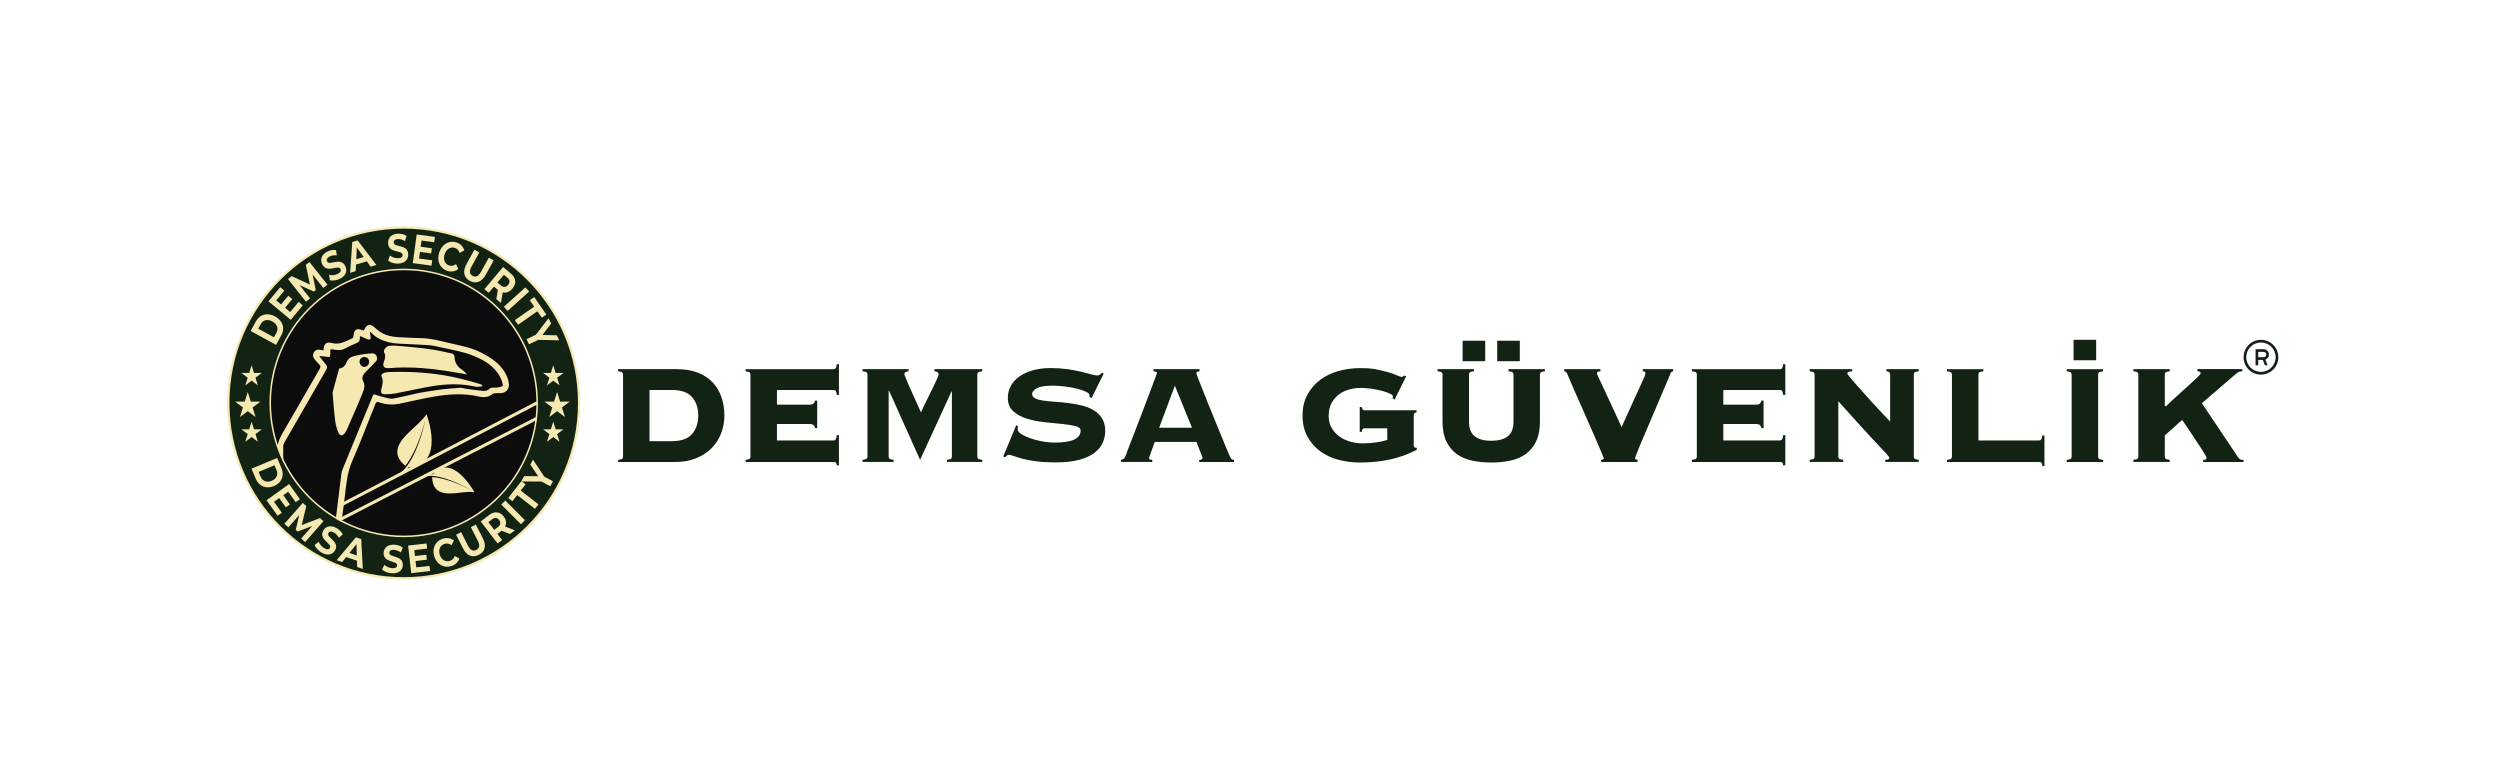 <?xml version="1.0" encoding="utf-8"?>
<!-- Generator: Adobe Illustrator 26.0.1, SVG Export Plug-In . SVG Version: 6.00 Build 0)  -->
<svg version="1.1" id="katman_1" xmlns="http://www.w3.org/2000/svg" xmlns:xlink="http://www.w3.org/1999/xlink" x="0px" y="0px"
	 viewBox="0 0 816.11 253.33" style="enable-background:new 0 0 816.11 253.33;" xml:space="preserve">
<style type="text/css">
	.st0{fill:#122313;stroke:#F6E8B1;stroke-width:0.75;stroke-miterlimit:10;}
	.st1{fill:#0D0C0D;stroke:#F7E8B2;stroke-width:0.5;stroke-miterlimit:10;}
	.st2{fill:#F6E8B1;}
	.st3{clip-path:url(#SVGID_00000107562505720923202160000002650350176924718500_);}
	.st4{fill:none;stroke:#F6E8B1;stroke-miterlimit:10;}
	.st5{fill:#122313;}
</style>
<g>
	<g>
		<circle class="st0" cx="131.79" cy="131.53" r="57.26"/>
		<circle class="st1" cx="131.79" cy="131.53" r="43.57"/>
		<g>
			<polygon class="st2" points="181.86,127.96 182.84,131.09 186,131.09 183.44,133.02 184.42,136.15 181.86,134.22 179.3,136.15 
				180.28,133.02 177.72,131.09 180.88,131.09 			"/>
			<polygon class="st2" points="180.61,137.65 181.39,140.16 183.93,140.16 181.87,141.71 182.66,144.22 180.61,142.66 
				178.55,144.22 179.34,141.71 177.29,140.16 179.82,140.16 			"/>
			<polygon class="st2" points="180.61,119.24 181.39,121.75 183.93,121.75 181.87,123.3 182.66,125.81 180.61,124.26 
				178.55,125.81 179.34,123.3 177.29,121.75 179.82,121.75 			"/>
		</g>
		<g>
			<polygon class="st2" points="80.88,127.96 79.9,131.09 76.74,131.09 79.3,133.02 78.32,136.15 80.88,134.22 83.44,136.15 
				82.46,133.02 85.02,131.09 81.86,131.09 			"/>
			<polygon class="st2" points="82.13,137.65 81.35,140.16 78.81,140.16 80.86,141.71 80.08,144.22 82.13,142.66 84.18,144.22 
				83.4,141.71 85.45,140.16 82.92,140.16 			"/>
			<polygon class="st2" points="82.13,119.24 81.35,121.75 78.81,121.75 80.86,123.3 80.08,125.81 82.13,124.26 84.18,125.81 
				83.4,123.3 85.45,121.75 82.92,121.75 			"/>
		</g>
		<g>
			<g>
				<defs>
					<circle id="SVGID_1_" cx="131.7" cy="131.89" r="43.46"/>
				</defs>
				<clipPath id="SVGID_00000106835775130190312810000017297247792227894677_">
					<use xlink:href="#SVGID_1_"  style="overflow:visible;"/>
				</clipPath>
				<g style="clip-path:url(#SVGID_00000106835775130190312810000017297247792227894677_);">
					<path class="st2" d="M108.56,128.16c0.66-2.44,1.33-4.93,2.02-7.42c0.05-0.18,0.17-0.46,0.28-0.47
						c1.35-0.16,1.94-1.18,2.39-2.23c0.65-1.52,2.08-1.72,3.36-2.03c1.58-0.38,3.23-0.54,4.86-0.68c0.42-0.04,1.04,0.27,1.29,0.62
						c0.44,0.63,0.51,1.43-0.07,2.06c-0.82,0.9-1.69,1.74-2.54,2.61c-0.4,0.41-0.82,0.81-1.18,1.25c-0.62,0.76-0.92,1.68-0.43,2.54
						c0.72,1.25,0.36,2.49-0.06,3.57c-1.44,3.65-3.05,7.23-4.62,10.83c-0.37,0.86-0.72,1.75-1.25,2.51
						c-0.75,1.08-1.64,1.06-2.16-0.13c-0.53-1.21-0.88-2.54-1.04-3.86C109.03,134.34,108.84,131.32,108.56,128.16z M119,116.55
						c-0.88-0.06-1.6,0.61-1.63,1.48c-0.02,0.86,0.7,1.72,1.45,1.74c0.89,0.02,1.63-0.63,1.69-1.48
						C120.59,117.33,119.96,116.61,119,116.55z"/>
					<path class="st2" d="M152.46,122.22c-2.48-0.42-4.7-0.82-6.92-1.16c-5.38-0.84-10.78-1.26-16.23-1.04
						c-0.87,0.03-1.75,0.16-2.62,0.17c-1.39,0.02-1.88-0.71-1.39-2.03c0.38-1.03,0.7-2,0.1-3.1c-0.38-0.71,0.64-2.07,1.77-2.18
						c1.29-0.13,2.61,0,3.91,0.12c3.02,0.28,6.05,0.53,9.05,0.96c2.53,0.36,5.02,0.91,7.52,1.47c0.32,0.07,0.73,0.67,0.73,1.03
						c0.04,1.95,0.96,3.3,2.55,4.32C151.48,121.13,151.91,121.69,152.46,122.22z"/>
					<path class="st2" d="M157.38,126.11c-0.73,0.05-1.51,0.27-2.19,0.11c-4.73-1.09-9.47-0.92-14.19-0.14
						c-3.91,0.65-7.78,1.57-11.68,2.31c-1.18,0.22-2.41,0.31-3.62,0.32c-1.15,0.01-1.48-0.56-1.22-1.66
						c0.31-1.33,0.78-2.65,0.12-4.05c-0.3-0.63,0.23-1.12,0.82-1.29c0.57-0.17,1.19-0.25,1.79-0.27c7.79-0.23,15.52,0.31,23.11,2.18
						c2.09,0.52,4.16,1.12,6.23,1.7c0.3,0.08,0.58,0.26,0.87,0.4C157.4,125.85,157.39,125.98,157.38,126.11z"/>
					<path class="st2" d="M105.62,114.36c0.05-2.08,0.84-2.88,2.74-2.38c2.58,0.68,4.55-0.64,6.68-1.55
						c0.17-0.08,0.32-0.41,0.34-0.63c0.2-2.34,0.98-2.82,3.15-1.94c0.06,0.02,0.13-0.01,0.26-0.02c0.08-0.14,0.18-0.31,0.27-0.49
						c0.69-1.44,1.77-1.68,3-0.66c0.7,0.58,1.36,1.22,2.12,1.71c1.77,1.15,3.78,1.56,5.86,1.67c2.43,0.12,4.86,0.27,7.29,0.31
						c3.07,0.04,5.99,0.8,8.94,1.51c3.56,0.86,7.21,1.41,10.52,3.08c3.75,1.89,7.22,4.15,8.85,8.31c0.28,0.71,0.45,1.49,0.49,2.25
						c0.08,1.61-1.03,2.73-2.66,2.8c-0.57,0.03-1.15-0.02-1.72,0.02c-0.33,0.02-0.73,0.06-0.96,0.25c-1.32,1.11-2.91,1.2-4.4,0.86
						c-4.98-1.15-9.93-0.83-14.87,0.03c-3.67,0.64-7.31,1.5-10.96,2.27c-2.3,0.48-4.57,0.35-6.77-0.43
						c-0.76-0.27-1.03-0.02-1.28,0.61c-2.49,6.21-4.86,12.48-7.54,18.6c-1.6,3.65-1.93,7.46-2.38,11.3
						c-0.32,2.75-0.72,5.48-1.06,8.22c-0.47,3.74-0.9,7.49-1.37,11.24c-0.34,2.74-0.72,5.48-1.07,8.22
						c-0.26,2.01-0.58,4.01-0.72,6.02c-0.1,1.46-0.71,2.45-1.93,3.2c-2.04,1.25-4.05,2.56-6.07,3.84c-0.31,0.2-0.63,0.4-0.94,0.6
						c-1.16,0.76-2.47,0.15-2.65-1.24c-0.05-0.4-0.03-0.81-0.03-1.22c0-8.72,0-17.44,0-26.17c0-0.38,0-0.76,0-1.14
						c-0.1-0.02-0.19-0.04-0.29-0.06c-0.72,1.23-1.43,2.48-2.17,3.7c-0.26,0.43-0.52,0.89-0.88,1.21c-1.03,0.92-2.4,0.48-2.73-0.86
						c-0.13-0.52-0.18-1.06-0.18-1.6c-0.01-9.36,0.06-18.73-0.05-28.09c-0.03-2.31,0.57-4.24,1.71-6.18
						c4.11-7,8.11-14.07,12.18-21.1c0.35-0.6,0.38-1-0.16-1.48c-0.52-0.47-0.96-1.04-1.42-1.58c-0.58-0.68-0.76-1.45-0.33-2.25
						c0.45-0.84,1.2-1.14,2.14-0.91C104.89,114.28,105.22,114.31,105.62,114.36z M104.65,116.84c0.6,0.76,1.21,1.52,1.82,2.29
						c0.38,0.48,0.39,0.94,0.06,1.51c-2.04,3.51-4.04,7.04-6.06,10.56c-2.41,4.19-4.81,8.39-7.24,12.57
						c-0.86,1.48-0.77,1.23-0.77,2.83c-0.02,9.38-0.03,18.76-0.04,28.15c0,0.32,0,0.65,0.01,0.97c0,0.13,0.02,0.26,0.24,0.27
						c0.15-0.26,0.32-0.54,0.48-0.82c1.45-2.57,2.9-5.14,4.36-7.71c0.14-0.25,0.29-0.51,0.46-0.75c0.07-0.09,0.24-0.2,0.31-0.17
						c0.13,0.05,0.3,0.19,0.32,0.32c0.06,0.31,0.06,0.64,0.06,0.97c0,10.65,0,21.3,0,31.94c0,0.36,0,0.71,0.01,1.07
						c0,0.12,0.05,0.23,0.09,0.43c0.22-0.12,0.4-0.19,0.55-0.29c2.13-1.37,4.24-2.76,6.38-4.12c0.43-0.27,0.59-0.61,0.65-1.1
						c0.25-2.26,0.55-4.51,0.83-6.76c0.37-2.93,0.73-5.86,1.1-8.79c0.35-2.8,0.69-5.6,1.04-8.41c0.36-2.87,0.72-5.73,1.08-8.6
						c0.35-2.83,0.7-5.67,1.05-8.5c0.07-0.58,0.24-1.14,0.46-1.68c2.17-5.25,4.32-10.5,6.48-15.76c1.05-2.55,2.09-5.1,3.15-7.65
						c0.13-0.32,0.18-0.7,0.54-0.9c0.28,0.09,0.56,0.2,0.84,0.28c1.16,0.32,2.3,0.67,3.47,0.95c0.72,0.17,1.46,0.3,2.22,0.13
						c0.57-0.13,1.14-0.23,1.72-0.35c2.7-0.55,5.36-1.31,8.09-1.74c2.89-0.45,5.76-0.95,8.68-1.14c0.91-0.06,1.81-0.18,2.71-0.23
						c0.42-0.03,0.86-0.03,1.26,0.07c1.2,0.3,2.43,0.4,3.65,0.58c0.93,0.14,1.87,0.24,2.8,0.33c0.79,0.08,1.56,0,2.17-0.6
						c0.37-0.37,0.84-0.46,1.34-0.46c0.45,0,0.91,0.04,1.36-0.02c0.48-0.07,0.95-0.2,1.4-0.36c0.35-0.13,0.43-0.35,0.35-0.7
						c-0.07-0.32-0.17-0.63-0.27-0.94c-0.64-1.93-1.78-3.52-3.29-4.86c-1.2-1.06-2.54-1.91-3.98-2.6c-1.97-0.93-3.99-1.73-6.12-2.21
						c-0.66-0.15-1.32-0.33-1.99-0.48c-2.19-0.48-4.37-0.97-6.57-1.41c-1.53-0.31-3.09-0.35-4.65-0.43
						c-2.5-0.14-4.99-0.25-7.49-0.37c-1.01-0.05-2-0.21-2.98-0.46c-2.1-0.56-4.04-1.41-5.55-3.05c-0.1-0.11-0.25-0.18-0.48-0.34
						c0.08,0.64,0.15,1.15,0.22,1.65c0.11,0.83-0.18,1.07-0.99,0.79c-0.28-0.09-0.54-0.22-0.81-0.33c-0.41-0.19-0.82-0.39-1.24-0.57
						c-0.13-0.05-0.28-0.05-0.46-0.07c0,0.2-0.01,0.33,0,0.46c0.04,0.88-0.29,1.45-1.16,1.8c-1.26,0.51-2.51,1.08-3.7,1.74
						c-0.98,0.54-1.97,0.59-3.01,0.43c-0.26-0.04-0.51-0.09-0.77-0.11c-0.31-0.02-0.63-0.14-1.01,0.02c0,0.42,0.02,0.83-0.01,1.25
						c-0.02,0.41-0.01,0.84-0.3,1.21c-1.07-0.1-2.11-0.34-3.29-0.33C104.41,116.49,104.52,116.67,104.65,116.84z"/>
				</g>
			</g>
			<g>
				<g>
					<line class="st4" x1="111.26" y1="164.89" x2="175.42" y2="131.45"/>
					<line class="st4" x1="110.96" y1="169.63" x2="175.09" y2="136.63"/>
				</g>
			</g>
			<path class="st2" d="M141.34,154.82c-0.06-0.01-0.11-0.01-0.17-0.02c-0.2-0.02-0.39-0.04-0.57-0.05
				c-0.18-0.01-0.36-0.02-0.52-0.02c-0.16,0-0.32,0-0.46,0.01c-0.14,0.01-0.27,0.02-0.39,0.03c-0.24,0.01-0.42,0.06-0.55,0.07
				c-0.13,0.02-0.19,0.03-0.19,0.03l0.14,0.65c0,0,0.06-0.01,0.17-0.03c0.12-0.02,0.28-0.07,0.5-0.09c0.11-0.01,0.23-0.03,0.36-0.04
				c0.13-0.01,0.28-0.01,0.43-0.02c0.15-0.01,0.32-0.01,0.49,0c0.17,0,0.36,0.01,0.55,0.02c0.19,0.01,0.39,0.03,0.59,0.05
				c0.21,0.02,0.42,0.05,0.64,0.09c0.22,0.03,0.44,0.07,0.67,0.12c0.23,0.04,0.46,0.09,0.69,0.15c0.94,0.22,1.93,0.52,2.9,0.88
				c1.95,0.7,3.83,1.59,5.21,2.3c1.38,0.71,2.27,1.25,2.27,1.25s-0.9-0.51-2.31-1.19c-1.4-0.67-3.31-1.5-5.28-2.14
				c-0.98-0.32-1.98-0.59-2.93-0.79c-0.24-0.05-0.47-0.09-0.7-0.13c-0.23-0.04-0.45-0.07-0.67-0.1c-0.22-0.03-0.43-0.05-0.64-0.07
				c-0.17-0.02-0.34-0.03-0.5-0.03c0.15,6.89,6.6,5.29,10.71,4.91c1.9-0.18,3.09,0.01,3.09,0.01S147.71,147.54,141.34,154.82z"/>
			<path class="st2" d="M133.41,152.5c-0.04,0.06-0.08,0.12-0.12,0.18c-0.14,0.21-0.29,0.4-0.44,0.58
				c-0.14,0.18-0.28,0.36-0.42,0.51c-0.14,0.16-0.27,0.3-0.39,0.44c-0.13,0.13-0.25,0.25-0.36,0.35c-0.21,0.22-0.41,0.36-0.53,0.47
				c-0.13,0.11-0.19,0.16-0.19,0.16l-0.5-0.62c0,0,0.06-0.05,0.18-0.14c0.11-0.1,0.3-0.22,0.5-0.41c0.1-0.09,0.22-0.2,0.34-0.31
				c0.12-0.12,0.25-0.25,0.38-0.39c0.14-0.14,0.27-0.3,0.42-0.47c0.15-0.17,0.29-0.35,0.44-0.54c0.15-0.19,0.3-0.39,0.45-0.61
				c0.15-0.21,0.3-0.44,0.45-0.67c0.15-0.23,0.3-0.47,0.45-0.73c0.15-0.25,0.3-0.51,0.44-0.78c0.58-1.06,1.12-2.23,1.6-3.42
				c0.97-2.38,1.71-4.83,2.18-6.68c0.48-1.85,0.72-3.1,0.72-3.1s-0.27,1.24-0.81,3.08c-0.54,1.84-1.35,4.27-2.39,6.63
				c-0.52,1.18-1.1,2.33-1.71,3.38c-0.15,0.26-0.3,0.52-0.46,0.76c-0.15,0.25-0.31,0.49-0.47,0.72c-0.15,0.23-0.31,0.45-0.47,0.66
				c-0.13,0.18-0.26,0.34-0.39,0.5c-6.4-5.23,0.52-10.22,4.33-13.86c1.77-1.69,2.59-2.96,2.59-2.96S145.65,151.79,133.41,152.5z"/>
		</g>
		<g>
			<path class="st2" d="M81.82,108.04l1.74-3.16c1.25-2.28,3.74-2.95,6.25-1.57c2.51,1.37,3.29,3.83,2.04,6.11l-1.74,3.16
				L81.82,108.04z M90.23,108.63c0.76-1.38,0.27-2.83-1.31-3.69c-1.59-0.87-3.07-0.5-3.82,0.88l-0.81,1.47l5.14,2.81L90.23,108.63z"
				/>
			<path class="st2" d="M97.49,98.56l1.35,1.12l-3.93,4.73l-7.27-6.04l3.84-4.62l1.35,1.12l-2.67,3.21l1.58,1.31l2.36-2.84
				l1.31,1.09l-2.36,2.84l1.68,1.4L97.49,98.56z"/>
			<path class="st2" d="M105.55,94l-3.53-4.44l1.07,5.11l-0.65,0.52l-4.65-2.12l3.44,4.35l-1.35,1.07l-5.87-7.4l1.19-0.95l5.98,2.75
				l-1.35-6.42l1.18-0.94l5.88,7.39L105.55,94z"/>
			<path class="st2" d="M107.66,91.47l-0.19-1.75c0.86,0.21,1.93,0.12,2.78-0.31c0.97-0.49,1.17-1.08,0.91-1.6
				c-0.8-1.58-4.37,1.6-5.96-1.53c-0.73-1.43-0.36-3.12,1.65-4.14c0.89-0.45,1.93-0.66,2.84-0.51l0.25,1.74
				c-0.88-0.11-1.67,0.02-2.3,0.34c-0.97,0.49-1.12,1.12-0.86,1.65c0.79,1.55,4.36-1.62,5.93,1.48c0.72,1.41,0.34,3.11-1.68,4.14
				C109.92,91.54,108.58,91.72,107.66,91.47z"/>
			<path class="st2" d="M119.75,85.31l-3.54,1.06l-0.1,2.14l-1.81,0.54L115,78.99l1.74-0.52l6.12,8.02l-1.85,0.56L119.75,85.31z
				 M118.72,83.89l-2.24-3.1l-0.17,3.82L118.72,83.89z"/>
			<path class="st2" d="M126.71,85.07l0.57-1.67c0.69,0.56,1.7,0.93,2.65,0.9c1.09-0.04,1.52-0.48,1.5-1.06
				c-0.06-1.77-4.63-0.4-4.74-3.91c-0.05-1.6,0.99-2.98,3.25-3.05c1-0.03,2.03,0.22,2.78,0.75l-0.51,1.68
				c-0.75-0.47-1.52-0.69-2.22-0.67c-1.09,0.04-1.49,0.54-1.47,1.13c0.06,1.74,4.63,0.39,4.74,3.85c0.05,1.58-1.01,2.96-3.28,3.04
				C128.72,86.1,127.44,85.7,126.71,85.07z"/>
			<path class="st2" d="M141.09,84.98l-0.24,1.74l-6.1-0.83l1.28-9.36l5.95,0.81l-0.24,1.74l-4.14-0.56l-0.28,2.03l3.66,0.5
				l-0.23,1.68l-3.66-0.5l-0.3,2.16L141.09,84.98z"/>
			<path class="st2" d="M143.37,82.44c0.88-2.71,3.25-4.08,5.61-3.32c1.3,0.42,2.21,1.34,2.59,2.6l-1.52,0.87
				c-0.28-0.86-0.8-1.42-1.56-1.67c-1.41-0.46-2.8,0.4-3.35,2.09c-0.55,1.7,0.07,3.2,1.49,3.66c0.76,0.24,1.51,0.09,2.24-0.45
				l0.73,1.6c-1.05,0.81-2.32,1.02-3.64,0.59C143.62,87.66,142.5,85.15,143.37,82.44z"/>
			<path class="st2" d="M152.3,86.16l2.56-4.64l1.61,0.89l-2.52,4.56c-0.87,1.57-0.65,2.54,0.32,3.08c0.98,0.54,1.91,0.21,2.78-1.37
				l2.52-4.56l1.59,0.88l-2.56,4.64c-1.34,2.44-3.26,3.14-5.24,2.05C151.38,90.59,150.95,88.59,152.3,86.16z"/>
			<path class="st2" d="M162.01,97.65l0.52-3l-0.07-0.06l-1.22-1.03l-1.7,2.02l-1.41-1.18l6.09-7.24l2.63,2.21
				c1.62,1.36,1.8,3.22,0.43,4.84c-0.91,1.09-2.04,1.49-3.17,1.23l-0.59,3.47L162.01,97.65z M165.63,90.66l-1.14-0.96l-2.12,2.52
				l1.14,0.96c0.86,0.72,1.7,0.61,2.36-0.17C166.53,92.22,166.49,91.39,165.63,90.66z"/>
			<path class="st2" d="M171.51,93.81l1.23,1.36l-7.02,6.32l-1.23-1.37L171.51,93.81z"/>
			<path class="st2" d="M174.38,100.1l-1.45-2.09l1.47-1.02l3.95,5.69l-1.47,1.02l-1.45-2.09l-6.3,4.39l-1.05-1.51L174.38,100.1z"/>
			<path class="st2" d="M175.71,110.94l-3.02,1.45l-0.8-1.66l3.04-1.46l4.15-5.4l0.85,1.76l-2.87,3.73l4.7,0.1l0.78,1.63
				L175.71,110.94z"/>
		</g>
		<g>
			<path class="st2" d="M90.48,149.49l1.41,3.35c1.02,2.42,0.07,4.77-2.47,5.83c-2.53,1.07-4.89,0.1-5.9-2.31l-1.42-3.36
				L90.48,149.49z M85.08,155.62c0.62,1.47,2.02,2.01,3.62,1.34s2.19-2.05,1.57-3.52l-0.66-1.56l-5.19,2.18L85.08,155.62z"/>
			<path class="st2" d="M91.99,167.37l-1.37,0.98l-3.61-5.05l7.37-5.28l3.52,4.93l-1.37,0.98l-2.45-3.43l-1.6,1.15l2.16,3.03
				l-1.33,0.95l-2.16-3.03l-1.7,1.22L91.99,167.37z"/>
			<path class="st2" d="M98.31,175.81l3.6-4.09l-4.74,1.8l-0.63-0.55l1.13-4.83l-3.53,4l-1.31-1.15l6.01-6.81l1.15,1.01l-1.49,6.21
				l5.95-2.28l1.14,1.01l-5.99,6.82L98.31,175.81z"/>
			<path class="st2" d="M102.72,177.92l1.32-1.07c0.32,0.82,1.01,1.65,1.84,2.12c0.96,0.54,1.55,0.39,1.82-0.09
				c0.83-1.48-3.81-2.74-2.16-5.68c0.75-1.35,2.34-1.93,4.32-0.81c0.88,0.49,1.64,1.23,2.03,2.06l-1.27,1.11
				c-0.42-0.78-0.97-1.36-1.59-1.71c-0.96-0.54-1.56-0.34-1.83,0.16c-0.81,1.46,3.81,2.73,2.19,5.64c-0.74,1.32-2.34,1.91-4.34,0.79
				C103.95,179.81,103.04,178.81,102.72,177.92z"/>
			<path class="st2" d="M116.52,183.03l-3.53-1.18l-1.29,1.62l-1.8-0.61l6.28-7.46l1.74,0.58l0.51,9.74l-1.85-0.62L116.52,183.03z
				 M116.47,181.33l-0.1-3.7l-2.31,2.89L116.47,181.33z"/>
			<path class="st2" d="M124.74,185.92l0.72-1.54c0.64,0.6,1.62,1.05,2.58,1.1c1.1,0.07,1.57-0.32,1.6-0.88
				c0.1-1.7-4.62-0.81-4.41-4.17c0.1-1.54,1.27-2.75,3.54-2.62c1.01,0.06,2.02,0.39,2.73,0.97l-0.67,1.56
				c-0.71-0.52-1.46-0.8-2.17-0.85c-1.1-0.07-1.55,0.37-1.58,0.94c-0.1,1.67,4.62,0.8,4.42,4.12c-0.09,1.51-1.28,2.74-3.56,2.6
				C126.66,187.09,125.41,186.58,124.74,185.92z"/>
			<path class="st2" d="M140.22,184.73l0.19,1.67l-6.17,0.7l-1.01-9.01l6.02-0.68l0.19,1.67l-4.19,0.47l0.22,1.96l3.7-0.42
				l0.18,1.62l-3.7,0.42l0.23,2.08L140.22,184.73z"/>
			<path class="st2" d="M141.74,181.57c-0.78-2.62,0.44-5.02,2.83-5.73c1.33-0.39,2.6-0.18,3.62,0.6l-0.79,1.53
				c-0.72-0.52-1.47-0.67-2.23-0.44c-1.44,0.43-2.12,1.87-1.63,3.51c0.49,1.64,1.85,2.48,3.29,2.05c0.77-0.23,1.31-0.77,1.63-1.6
				l1.49,0.85c-0.43,1.22-1.37,2.1-2.71,2.49C144.86,185.53,142.52,184.18,141.74,181.57z"/>
			<path class="st2" d="M151.19,179.09l-2.31-4.52l1.65-0.85l2.27,4.45c0.78,1.53,1.7,1.86,2.7,1.35c1.01-0.52,1.26-1.45,0.48-2.98
				l-2.27-4.45l1.63-0.84l2.31,4.52c1.21,2.38,0.68,4.31-1.34,5.35C154.28,182.16,152.4,181.47,151.19,179.09z"/>
			<path class="st2" d="M166.49,174.32l-2.76-1.07l-0.07,0.06l-1.28,0.98l1.53,2l-1.47,1.13l-5.51-7.2l2.75-2.11
				c1.7-1.3,3.53-1.12,4.77,0.5c0.83,1.08,0.95,2.24,0.43,3.28l3.2,1.22L166.49,174.32z M160.63,169.54l-1.2,0.92l1.92,2.51
				l1.2-0.92c0.9-0.69,0.99-1.51,0.39-2.29C162.34,168.96,161.53,168.85,160.63,169.54z"/>
			<path class="st2" d="M163.64,164.71l1.31-1.31l6.41,6.42l-1.31,1.31L163.64,164.71z"/>
			<path class="st2" d="M168.84,161.6l-1.58,2.02l-1.35-1.05l4.3-5.51l1.35,1.05l-1.58,2.02l5.8,4.52l-1.14,1.46L168.84,161.6z"/>
			<path class="st2" d="M177.68,155.59l2.83,1.52l-0.88,1.63l-2.86-1.54l-6.61-0.03l0.93-1.74l4.57,0.02l-2.54-3.8l0.86-1.6
				L177.68,155.59z"/>
		</g>
	</g>
</g>
<g>
	<g>
		<g>
			<g>
				<path class="st5" d="M203.39,122.23c0-0.27-0.09-0.49-0.26-0.66c-0.17-0.17-0.62-0.3-1.35-0.37v-0.69h19.13
					c2.65,0,4.96,0.38,6.92,1.15c1.96,0.77,3.57,1.84,4.84,3.2c1.27,1.36,2.22,2.97,2.85,4.81c0.63,1.84,0.95,3.84,0.95,5.99
					c0,1.96-0.34,3.85-1.01,5.68c-0.67,1.83-1.69,3.44-3.05,4.84c-1.36,1.4-3.05,2.53-5.07,3.37c-2.02,0.85-4.37,1.27-7.06,1.27
					h-18.5v-0.69c0.73-0.08,1.18-0.2,1.35-0.37c0.17-0.17,0.26-0.39,0.26-0.66V122.23z M219.35,144.01c3.03,0,5.22-0.78,6.57-2.33
					c1.34-1.56,2.02-3.56,2.02-6.02c0-2.46-0.67-4.47-2.02-6.02c-1.35-1.56-3.54-2.33-6.57-2.33h-7.32v16.71H219.35z"/>
				<path class="st5" d="M266.08,139.74c-0.08-0.38-0.24-0.7-0.49-0.95c-0.25-0.25-0.66-0.37-1.24-0.37h-10.72v5.36h18.5
					c0.31,0,0.54-0.11,0.69-0.32c0.15-0.21,0.27-0.68,0.35-1.41h0.69v9.85h-0.69c-0.08-0.5-0.19-0.81-0.35-0.92
					c-0.15-0.12-0.38-0.17-0.69-0.17h-28.76v-0.69c0.73-0.08,1.18-0.2,1.35-0.37c0.17-0.17,0.26-0.39,0.26-0.66v-26.85
					c0-0.27-0.09-0.49-0.26-0.66c-0.17-0.17-0.62-0.3-1.35-0.37v-0.69h28.76c0.31,0,0.54-0.11,0.69-0.32
					c0.15-0.21,0.27-0.64,0.35-1.3h0.69v10.03h-0.69c-0.08-0.65-0.19-1.08-0.35-1.3c-0.15-0.21-0.38-0.32-0.69-0.32h-18.5v4.78
					h10.72c0.58,0,0.99-0.12,1.24-0.37c0.25-0.25,0.41-0.57,0.49-0.95h0.69v8.99H266.08z"/>
				<path class="st5" d="M309.13,150.12c0.73-0.08,1.18-0.2,1.35-0.37c0.17-0.17,0.26-0.39,0.26-0.66v-21.21l-0.12-0.12
					l-10.26,22.36l-10.14-22.59h-0.12v21.55c0,0.27,0.09,0.49,0.26,0.66c0.17,0.17,0.62,0.3,1.35,0.37v0.69h-10.14v-0.69
					c0.73-0.08,1.18-0.2,1.35-0.37c0.17-0.17,0.26-0.39,0.26-0.66v-26.85c0-0.27-0.09-0.49-0.26-0.66c-0.17-0.17-0.62-0.3-1.35-0.37
					v-0.69h15.04v0.69c-0.92,0.04-1.38,0.38-1.38,1.04c0,0.04,0.12,0.35,0.35,0.92c0.23,0.58,0.53,1.29,0.89,2.13
					c0.36,0.85,0.77,1.76,1.21,2.74c0.44,0.98,0.86,1.92,1.27,2.82c0.4,0.9,0.76,1.7,1.07,2.39c0.31,0.69,0.52,1.15,0.63,1.38
					c0.65-1.46,1.33-2.88,2.02-4.26c0.69-1.38,1.32-2.65,1.87-3.8c0.56-1.15,1.01-2.11,1.35-2.88c0.35-0.77,0.52-1.25,0.52-1.44
					c0-0.65-0.46-1-1.38-1.04v-0.69h15.62v0.69c-0.73,0.08-1.18,0.2-1.35,0.37c-0.17,0.17-0.26,0.39-0.26,0.66v26.85
					c0,0.27,0.09,0.49,0.26,0.66c0.17,0.17,0.62,0.3,1.35,0.37v0.69h-11.53V150.12z"/>
				<path class="st5" d="M332.35,139.11c-0.08,0.23-0.12,0.63-0.12,1.21c0,0.38,0.35,0.82,1.07,1.3c0.71,0.48,1.63,0.93,2.77,1.35
					c1.13,0.42,2.43,0.78,3.89,1.07c1.46,0.29,2.94,0.43,4.44,0.43c2.88,0,4.99-0.34,6.34-1.01c1.34-0.67,2.02-1.64,2.02-2.91
					c0-0.69-0.59-1.18-1.76-1.47c-1.17-0.29-2.64-0.52-4.41-0.69c-1.77-0.17-3.67-0.36-5.71-0.58c-2.04-0.21-3.94-0.6-5.71-1.15
					c-1.77-0.56-3.24-1.36-4.41-2.42c-1.17-1.06-1.76-2.51-1.76-4.35c0-1.46,0.34-2.79,1.01-3.98c0.67-1.19,1.61-2.21,2.82-3.05
					c1.21-0.84,2.68-1.51,4.41-1.99c1.73-0.48,3.65-0.72,5.76-0.72c1.96,0,3.78,0.13,5.47,0.37c1.69,0.25,3.19,0.53,4.49,0.84
					c1.31,0.31,2.4,0.59,3.28,0.84c0.88,0.25,1.52,0.37,1.9,0.37c0.38,0,0.69-0.09,0.92-0.26c0.23-0.17,0.44-0.37,0.63-0.61
					l0.63,0.23l-3.98,8.01l-0.69-0.35v-0.63c0-0.35-0.37-0.7-1.12-1.07c-0.75-0.36-1.7-0.69-2.85-0.98
					c-1.15-0.29-2.44-0.53-3.86-0.72c-1.42-0.19-2.8-0.29-4.15-0.29c-2.5,0-4.25,0.29-5.24,0.86c-1,0.58-1.5,1.19-1.5,1.84
					c0,0.65,0.35,1.14,1.04,1.47c0.69,0.33,1.59,0.57,2.71,0.72c1.11,0.15,2.38,0.28,3.8,0.37c1.42,0.1,2.88,0.24,4.38,0.43
					c1.5,0.19,2.96,0.46,4.38,0.81c1.42,0.35,2.69,0.86,3.8,1.53c1.11,0.67,2.02,1.56,2.71,2.65c0.69,1.09,1.04,2.47,1.04,4.12
					c0,1.27-0.26,2.52-0.78,3.75c-0.52,1.23-1.4,2.33-2.65,3.31c-1.25,0.98-2.92,1.76-5.01,2.33c-2.09,0.58-4.7,0.86-7.81,0.86
					c-2.42,0-4.5-0.12-6.25-0.35c-1.75-0.23-3.24-0.51-4.47-0.84c-1.23-0.33-2.2-0.62-2.91-0.89c-0.71-0.27-1.24-0.4-1.58-0.4
					c-0.23,0-0.43,0.08-0.61,0.23c-0.17,0.15-0.36,0.33-0.55,0.52l-0.69-0.17l4.26-10.26L332.35,139.11z"/>
				<path class="st5" d="M375.11,149.54c0,0.19,0.07,0.34,0.2,0.43c0.13,0.1,0.41,0.14,0.84,0.14v0.69h-10.2v-0.69
					c0.42-0.08,0.73-0.2,0.92-0.37c0.19-0.17,0.38-0.49,0.58-0.95c0.08-0.19,0.27-0.71,0.58-1.56c0.31-0.84,0.71-1.91,1.21-3.2
					c0.5-1.29,1.06-2.72,1.67-4.29c0.61-1.57,1.23-3.18,1.84-4.81c0.61-1.63,1.22-3.23,1.82-4.78c0.6-1.56,1.12-2.95,1.58-4.18
					c0.46-1.23,0.84-2.23,1.12-3c0.29-0.77,0.43-1.17,0.43-1.21c0-0.19-0.13-0.33-0.37-0.4c-0.25-0.08-0.51-0.13-0.78-0.17v-0.69
					h15.04v0.69c-0.31,0.04-0.56,0.1-0.75,0.17c-0.19,0.08-0.29,0.27-0.29,0.58c0,0.08,0.18,0.58,0.55,1.5
					c0.36,0.92,0.84,2.12,1.41,3.6c0.58,1.48,1.24,3.15,1.99,5.01c0.75,1.86,1.53,3.77,2.33,5.71c0.81,1.94,1.58,3.83,2.33,5.68
					c0.75,1.84,1.43,3.5,2.05,4.96c0.31,0.69,0.57,1.15,0.78,1.38c0.21,0.23,0.49,0.35,0.84,0.35v0.69h-11.35v-0.69
					c0.73-0.04,1.09-0.27,1.09-0.69c0-0.04-0.1-0.3-0.29-0.78c-0.19-0.48-0.4-1.02-0.63-1.61c-0.23-0.6-0.45-1.16-0.66-1.7
					c-0.21-0.54-0.34-0.9-0.37-1.09h-13.66c-0.38,1.04-0.69,1.88-0.92,2.54c-0.23,0.65-0.41,1.17-0.55,1.56
					c-0.14,0.38-0.23,0.66-0.29,0.84C375.14,149.34,375.11,149.46,375.11,149.54z M389.12,139.63l-5.59-13.72l-5.13,13.72H389.12z"
					/>
				<path class="st5" d="M445.42,139.8c-0.31,0-0.52,0.11-0.63,0.32c-0.12,0.21-0.19,0.49-0.23,0.84h-0.69v-8.07h0.69
					c0.08,0.69,0.36,1.04,0.86,1.04h17v0.69c-0.61,0.04-0.92,0.37-0.92,0.98v9.57c0,0.27,0.04,0.5,0.12,0.69
					c0.08,0.19,0.27,0.29,0.58,0.29h0.29v0.69c-5.23,2.77-11.41,4.15-18.56,4.15c-2.42,0-4.75-0.3-7-0.89
					c-2.25-0.6-4.24-1.53-5.96-2.79c-1.73-1.27-3.12-2.87-4.18-4.81c-1.06-1.94-1.58-4.22-1.58-6.83c0-2.61,0.53-4.89,1.58-6.83
					c1.06-1.94,2.45-3.55,4.18-4.84c1.73-1.29,3.72-2.25,5.96-2.88c2.25-0.63,4.58-0.95,7-0.95c0.96,0,1.81,0.02,2.54,0.06
					c0.73,0.04,1.44,0.12,2.13,0.23c0.69,0.12,1.4,0.26,2.13,0.43c0.73,0.17,1.59,0.39,2.59,0.66c0.96,0.27,1.84,0.59,2.65,0.95
					c0.81,0.37,1.33,0.55,1.56,0.55c0.31,0,0.58-0.15,0.81-0.46l0.69,0.23l-3.75,7.61l-0.69-0.4c0.08-0.23,0.12-0.44,0.12-0.63
					c0-0.27-0.33-0.57-0.98-0.89c-0.65-0.33-1.48-0.62-2.48-0.89c-1-0.27-2.12-0.5-3.37-0.69c-1.25-0.19-2.47-0.29-3.66-0.29
					c-1.38,0-2.7,0.18-3.95,0.55c-1.25,0.37-2.36,0.93-3.34,1.7c-0.98,0.77-1.76,1.72-2.33,2.85c-0.58,1.13-0.86,2.49-0.86,4.06
					c0,1.54,0.35,2.87,1.04,4.01c0.69,1.13,1.56,2.07,2.62,2.79c1.06,0.73,2.24,1.27,3.54,1.61c1.31,0.35,2.59,0.52,3.86,0.52
					c1.61,0,3.06-0.1,4.35-0.29c1.29-0.19,2.53-0.46,3.72-0.81v-3.8H445.42z"/>
				<path class="st5" d="M494.05,122.23c0-0.27-0.09-0.49-0.26-0.66c-0.17-0.17-0.62-0.3-1.35-0.37v-0.69h11.87v0.69
					c-0.73,0.08-1.18,0.2-1.35,0.37c-0.17,0.17-0.26,0.39-0.26,0.66v15.44c0,2.54-0.41,4.67-1.24,6.4c-0.83,1.73-1.96,3.11-3.4,4.15
					c-1.44,1.04-3.13,1.76-5.07,2.16c-1.94,0.4-4.01,0.61-6.19,0.61s-4.26-0.2-6.19-0.61c-1.94-0.4-3.63-1.12-5.07-2.16
					c-1.44-1.04-2.57-2.42-3.4-4.15c-0.83-1.73-1.24-3.86-1.24-6.4v-15.44c0-0.27-0.09-0.49-0.26-0.66
					c-0.17-0.17-0.62-0.3-1.35-0.37v-0.69h11.87v0.69c-0.73,0.08-1.18,0.2-1.35,0.37c-0.17,0.17-0.26,0.39-0.26,0.66v15.44
					c0,2.23,0.63,3.82,1.9,4.78c1.27,0.96,3.05,1.44,5.36,1.44c2.31,0,4.09-0.48,5.36-1.44c1.27-0.96,1.9-2.55,1.9-4.78V122.23z
					 M477.46,111.22h7.38v6.68h-7.38V111.22z M488.75,111.22h7.38v6.68h-7.38V111.22z"/>
				<path class="st5" d="M522.69,150.12c0.35-0.08,0.58-0.15,0.69-0.23c0.12-0.08,0.17-0.17,0.17-0.29c0-0.08-0.15-0.47-0.46-1.18
					c-0.31-0.71-0.7-1.64-1.18-2.79c-0.48-1.15-1.05-2.46-1.7-3.92c-0.65-1.46-1.32-2.98-1.99-4.55c-0.67-1.57-1.35-3.13-2.05-4.67
					c-0.69-1.54-1.33-2.96-1.9-4.26c-0.58-1.31-1.07-2.44-1.47-3.4c-0.4-0.96-0.68-1.63-0.84-2.02c-0.27-0.65-0.48-1.08-0.63-1.27
					c-0.15-0.19-0.38-0.31-0.69-0.35v-0.69h11.81v0.69c-0.46,0.04-0.77,0.12-0.92,0.23c-0.15,0.12-0.23,0.27-0.23,0.46
					c0,0.12,0.09,0.36,0.26,0.72c0.17,0.37,0.54,1.14,1.09,2.33c0.56,1.19,1.36,2.92,2.42,5.19c1.06,2.27,2.49,5.36,4.29,9.28
					c1.73-3.8,3.1-6.83,4.12-9.08c1.02-2.25,1.81-3.97,2.36-5.16c0.56-1.19,0.91-2.01,1.07-2.45c0.15-0.44,0.23-0.74,0.23-0.89
					c0-0.19-0.06-0.34-0.17-0.43c-0.12-0.1-0.35-0.16-0.69-0.2v-0.69h9.91v0.69c-0.23,0.08-0.41,0.15-0.55,0.23
					c-0.14,0.08-0.24,0.25-0.32,0.52c-0.08,0.23-0.31,0.79-0.69,1.67c-0.38,0.88-0.86,1.98-1.41,3.28
					c-0.56,1.31-1.17,2.76-1.84,4.35c-0.67,1.59-1.36,3.22-2.07,4.87c-0.71,1.65-1.4,3.27-2.07,4.84c-0.67,1.58-1.27,2.98-1.79,4.21
					c-0.52,1.23-0.93,2.25-1.24,3.05c-0.31,0.81-0.46,1.25-0.46,1.33c0,0.35,0.27,0.52,0.81,0.52v0.75h-11.87V150.12z"/>
				<path class="st5" d="M575.02,139.74c-0.08-0.38-0.24-0.7-0.49-0.95c-0.25-0.25-0.66-0.37-1.24-0.37h-10.72v5.36h18.5
					c0.31,0,0.54-0.11,0.69-0.32c0.15-0.21,0.27-0.68,0.35-1.41h0.69v9.85h-0.69c-0.08-0.5-0.19-0.81-0.35-0.92
					c-0.15-0.12-0.38-0.17-0.69-0.17h-28.76v-0.69c0.73-0.08,1.18-0.2,1.35-0.37c0.17-0.17,0.26-0.39,0.26-0.66v-26.85
					c0-0.27-0.09-0.49-0.26-0.66c-0.17-0.17-0.62-0.3-1.35-0.37v-0.69h28.76c0.31,0,0.54-0.11,0.69-0.32
					c0.15-0.21,0.27-0.64,0.35-1.3h0.69v10.03h-0.69c-0.08-0.65-0.19-1.08-0.35-1.3c-0.15-0.21-0.38-0.32-0.69-0.32h-18.5v4.78
					h10.72c0.58,0,0.99-0.12,1.24-0.37c0.25-0.25,0.41-0.57,0.49-0.95h0.69v8.99H575.02z"/>
				<path class="st5" d="M592.36,122.23c0-0.27-0.09-0.49-0.26-0.66c-0.17-0.17-0.62-0.3-1.35-0.37v-0.69h13.89v0.69
					c-0.65,0.04-1.09,0.13-1.3,0.26c-0.21,0.14-0.32,0.3-0.32,0.49c0,0.08,0.25,0.42,0.75,1.04c0.5,0.61,1.15,1.38,1.96,2.31
					c0.81,0.92,1.72,1.95,2.74,3.08c1.02,1.13,2.05,2.27,3.08,3.4c1.04,1.13,2.04,2.21,3,3.23c0.96,1.02,1.79,1.89,2.48,2.62v-15.39
					c0-0.65-0.4-1-1.21-1.04v-0.69h10.55v0.69c-0.73,0.08-1.18,0.2-1.35,0.37c-0.17,0.17-0.26,0.39-0.26,0.66v26.85
					c0,0.27,0.09,0.49,0.26,0.66c0.17,0.17,0.62,0.3,1.35,0.37v0.69h-10.95v-0.69c0.54,0,0.89-0.06,1.07-0.17
					c0.17-0.12,0.26-0.27,0.26-0.46c0-0.12-0.06-0.26-0.17-0.43c-0.12-0.17-0.37-0.47-0.75-0.89c-0.38-0.42-0.95-1.03-1.7-1.82
					c-0.75-0.79-1.74-1.84-2.97-3.17c-1.23-1.33-2.75-2.98-4.55-4.96c-1.81-1.98-3.98-4.39-6.51-7.23v18.09
					c0,0.27,0.09,0.49,0.26,0.66c0.17,0.17,0.62,0.3,1.35,0.37v0.69h-10.95v-0.69c0.73-0.08,1.18-0.2,1.35-0.37
					c0.17-0.17,0.26-0.39,0.26-0.66V122.23z"/>
				<path class="st5" d="M665.67,143.78c0.31,0,0.54-0.11,0.69-0.32c0.15-0.21,0.27-0.64,0.35-1.3h0.69v9.97h-0.69
					c-0.08-0.61-0.19-0.99-0.35-1.12c-0.15-0.14-0.38-0.2-0.69-0.2h-30.08v-0.69c0.73-0.08,1.18-0.2,1.35-0.37
					c0.17-0.17,0.26-0.39,0.26-0.66v-26.85c0-0.27-0.09-0.49-0.26-0.66c-0.17-0.17-0.62-0.3-1.35-0.37v-0.69h11.87v0.69
					c-0.73,0.08-1.18,0.2-1.35,0.37c-0.17,0.17-0.26,0.39-0.26,0.66v21.55H665.67z"/>
				<path class="st5" d="M674.66,150.12c0.73-0.08,1.18-0.2,1.35-0.37c0.17-0.17,0.26-0.39,0.26-0.66v-26.85
					c0-0.27-0.09-0.49-0.26-0.66c-0.17-0.17-0.62-0.3-1.35-0.37v-0.69h11.87v0.69c-0.73,0.08-1.18,0.2-1.35,0.37
					c-0.17,0.17-0.26,0.39-0.26,0.66v26.85c0,0.27,0.09,0.49,0.26,0.66c0.17,0.17,0.62,0.3,1.35,0.37v0.69h-11.87V150.12z
					 M676.9,110.93h7.38v6.68h-7.38V110.93z"/>
				<path class="st5" d="M719.2,150.12c0.35,0,0.61-0.03,0.81-0.09c0.19-0.06,0.29-0.28,0.29-0.66c0-0.12-0.17-0.46-0.52-1.04
					c-0.35-0.58-0.79-1.29-1.33-2.13c-0.54-0.84-1.13-1.75-1.79-2.71c-0.65-0.96-1.27-1.88-1.84-2.77
					c-0.58-0.88-1.09-1.65-1.56-2.31c-0.46-0.65-0.77-1.09-0.92-1.33l-5.65,5.07v6.92c0,0.27,0.09,0.49,0.26,0.66
					c0.17,0.17,0.62,0.3,1.35,0.37v0.69h-11.87v-0.69c0.73-0.08,1.18-0.2,1.35-0.37c0.17-0.17,0.26-0.39,0.26-0.66v-26.85
					c0-0.27-0.09-0.49-0.26-0.66c-0.17-0.17-0.62-0.3-1.35-0.37v-0.69h11.87v0.69c-0.73,0.08-1.18,0.2-1.35,0.37
					c-0.17,0.17-0.26,0.39-0.26,0.66v10.37h0.4c1.15-1.11,2.39-2.27,3.72-3.46c1.33-1.19,2.54-2.3,3.66-3.31
					c1.11-1.02,2.05-1.88,2.79-2.59c0.75-0.71,1.12-1.14,1.12-1.3c0-0.35-0.1-0.55-0.29-0.61c-0.19-0.06-0.44-0.11-0.75-0.14v-0.69
					h14.64v0.69c-0.38,0.04-0.7,0.1-0.95,0.17c-0.25,0.08-0.48,0.19-0.69,0.35c-0.21,0.15-0.44,0.34-0.69,0.55
					c-0.25,0.21-0.55,0.47-0.89,0.78l-9.97,8.59l11.76,17.58c0.31,0.46,0.6,0.73,0.86,0.81c0.27,0.08,0.6,0.12,0.98,0.12v0.69h-13.2
					V150.12z"/>
			</g>
		</g>
		<g>
			<g>
				<path class="st5" d="M738.07,110.93c3.13,0,5.68,2.54,5.68,5.68c0,3.14-2.54,5.68-5.68,5.68c-3.14,0-5.68-2.55-5.67-5.68
					C732.4,113.47,734.94,110.93,738.07,110.93z M738.07,111.8c-2.66,0.01-4.8,2.15-4.8,4.8c0,2.66,2.15,4.8,4.8,4.8
					c2.66,0,4.8-2.15,4.8-4.8C742.88,113.95,740.73,111.81,738.07,111.8z"/>
				<path class="st5" d="M739.52,117.39c0.25,0.61,0.49,1.22,0.73,1.84c-0.02,0-0.03,0-0.05,0c-0.26,0-0.52,0-0.78,0
					c-0.04,0-0.05-0.01-0.07-0.04c-0.22-0.55-0.44-1.11-0.66-1.66c-0.01-0.01-0.01-0.03-0.02-0.04c-0.49,0-0.98,0-1.48,0
					c0,0.58,0,1.16,0,1.74c-0.29,0-0.58,0-0.87,0c0-1.74,0-3.49,0-5.24c0.02,0,0.03,0,0.05,0c0.86,0,1.71,0,2.57,0
					c0.42,0,0.79,0.13,1.11,0.39c0.31,0.25,0.5,0.57,0.59,0.95c0.05,0.23,0.06,0.46,0.02,0.69c-0.05,0.31-0.17,0.58-0.36,0.82
					c-0.19,0.24-0.43,0.41-0.72,0.52C739.57,117.37,739.55,117.38,739.52,117.39z M737.2,116.61c0.01,0,0.01,0,0.02,0
					c0.57,0,1.15,0,1.72,0c0.22,0,0.42-0.07,0.59-0.21c0.19-0.17,0.28-0.39,0.29-0.64c0.01-0.23-0.06-0.44-0.22-0.61
					c-0.18-0.2-0.41-0.28-0.68-0.28c-0.56,0-1.12,0-1.68,0c-0.01,0-0.03,0-0.04,0C737.2,115.45,737.2,116.02,737.2,116.61z"/>
			</g>
		</g>
	</g>
</g>
</svg>
